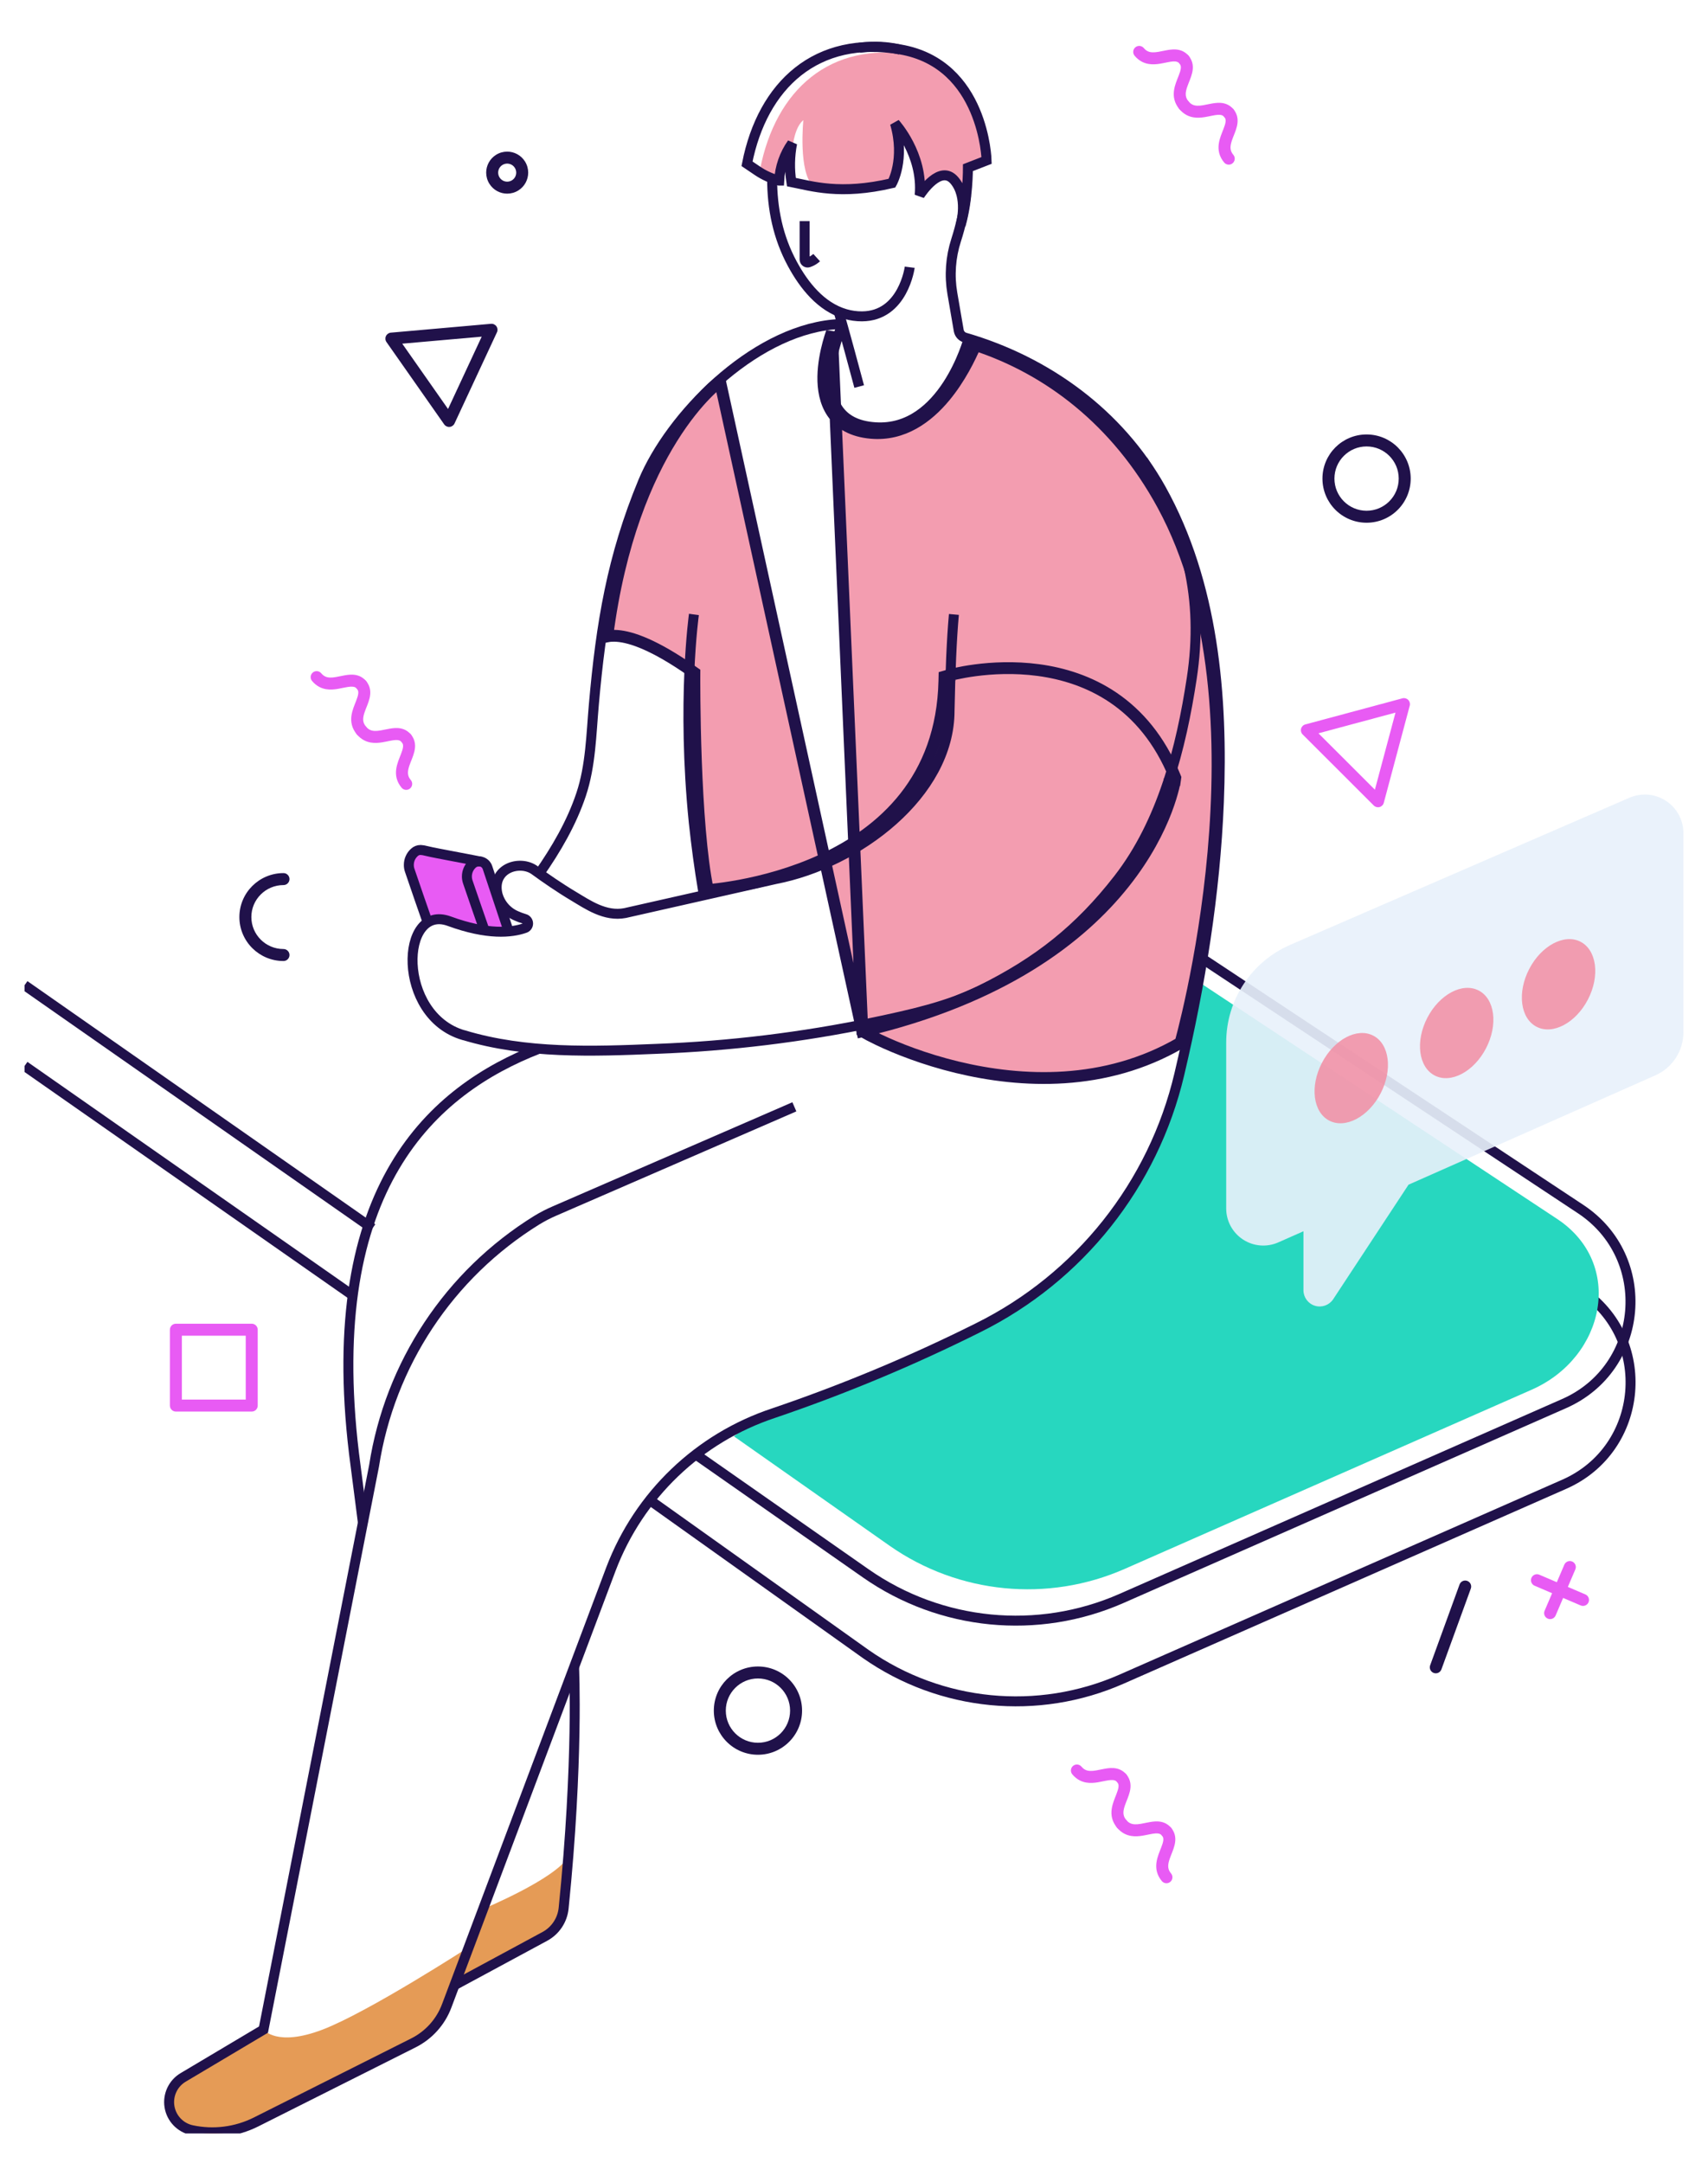 <svg width="278" height="352" viewBox="0 0 278 352" fill="none" xmlns="http://www.w3.org/2000/svg">
<g clip-path="url(#clip0_177_539)" filter="url(#filter0_d_177_539)">
<path d="M140.357 163.799C163.252 158.428 175.958 148.476 182.954 139.681C186.546 135.166 188.618 130.974 189.794 127.898C190.382 126.36 190.746 125.101 190.964 124.22C191.073 123.779 191.145 123.432 191.191 123.192C191.214 123.072 191.23 122.979 191.241 122.913C191.246 122.881 191.25 122.855 191.253 122.837L191.256 122.814L191.257 122.808L191.258 122.805C191.258 122.804 191.258 122.803 190.305 122.67L191.258 122.803L191.294 122.546L191.196 122.305C186.252 110.225 176.992 106.105 169.032 105.032C165.069 104.497 161.422 104.714 158.772 105.061C157.444 105.235 156.362 105.443 155.607 105.608C155.23 105.691 154.935 105.763 154.731 105.815C154.629 105.841 154.551 105.862 154.496 105.876L154.433 105.894L154.416 105.899L154.41 105.9L154.409 105.901C154.408 105.901 154.408 105.901 154.674 106.826L154.408 105.901L153.728 106.097L153.712 106.804C153.346 122.895 143.631 131.384 133.876 135.901C128.99 138.163 124.115 139.413 120.455 140.097C118.627 140.438 117.107 140.637 116.048 140.751C115.725 140.785 115.445 140.812 115.212 140.832C114.089 135.491 113.535 127.104 113.266 119.843C113.126 116.041 113.064 112.574 113.038 110.056C113.024 108.798 113.02 107.778 113.019 107.072C113.018 106.72 113.019 106.446 113.019 106.26L113.02 106.05L113.02 105.996L113.02 105.983L113.02 105.98L113.02 105.979C113.02 105.979 113.02 105.979 112.058 105.973L113.02 105.979L113.023 105.474L112.609 105.185C106.577 100.967 102.809 99.648 100.452 99.471C99.822 99.423 99.289 99.457 98.838 99.541C100.832 84.045 105.344 73.733 109.386 67.271C111.482 63.92 113.456 61.598 114.894 60.123C115.613 59.385 116.198 58.858 116.598 58.52C116.798 58.35 116.952 58.228 117.053 58.15C117.104 58.111 117.141 58.084 117.164 58.066L117.189 58.049L117.191 58.047L117.192 58.046L117.193 58.046L140.357 163.799ZM140.357 163.799C141.033 164.189 141.912 164.654 142.971 165.159C146.007 166.608 150.464 168.364 155.749 169.646C166.241 172.189 179.863 172.832 192.145 165.674C192.164 165.604 192.186 165.523 192.21 165.434C192.319 165.03 192.476 164.432 192.67 163.658C193.059 162.109 193.594 159.855 194.179 157.043C195.35 151.417 196.718 143.563 197.512 134.655C199.102 116.798 198.362 94.878 189.252 78.132C181.734 64.315 170.539 55.994 158.758 52.124C157.879 54.193 156.231 57.567 153.787 60.516C150.986 63.895 146.994 66.882 141.799 66.427C138.748 66.166 136.719 64.95 135.497 63.162C134.306 61.418 133.975 59.265 134.007 57.275C134.039 55.272 134.442 53.324 134.828 51.892C135.022 51.173 135.214 50.575 135.359 50.155C135.374 50.11 135.389 50.067 135.403 50.026L140.357 163.799Z" fill="#F290A6" fill-opacity="0.88" stroke="#20114A" stroke-width="1.925"/>
<path d="M195.707 151.997L257.277 192.739C269.217 200.639 267.681 218.618 254.587 224.378L182.534 256.089C168.906 262.085 153.139 260.543 140.932 252.019L113.261 232.674" stroke="#20114A" stroke-width="1.621"/>
<path d="M195.707 165.136L193.636 163.763L257.288 205.87C269.228 213.77 267.692 231.749 254.599 237.51L182.545 269.221C168.918 275.217 153.15 273.674 140.943 265.151L105.761 240.094" stroke="#20114A" stroke-width="1.621"/>
<path d="M249.287 222.13L183.062 251.28C170.537 256.788 156.047 255.37 144.828 247.537L119.451 229.709C122.945 227.031 126.86 224.953 131.036 223.56C141.497 220.007 151.706 215.75 161.593 210.82C176.789 203.303 187.838 189.398 191.727 172.896C193.055 167.257 194.221 161.552 195.175 155.818L253.459 194.346C264.429 201.604 261.317 216.841 249.287 222.13Z" fill="#27D7BF"/>
<path d="M78.641 306.61C78.641 306.61 90.253 301.796 92.479 298.167C92.479 298.167 92.897 306.406 90.725 309.22C88.552 312.034 75.567 319.474 74.869 318.542C74.171 317.61 78.641 306.61 78.641 306.61Z" fill="#E59B56"/>
<path d="M42.898 326.241C42.898 326.241 45.01 329.108 52.506 326.241C60.002 323.374 76.31 312.815 76.31 312.815C76.31 312.815 71.76 325.03 70.112 326.373C68.463 327.716 37.318 342.972 37.318 342.972C37.318 342.972 23.394 344.953 28.642 335.05L42.898 326.241Z" fill="#E59B56"/>
<path d="M87.721 166.638C70.557 173.319 52.392 189.016 57.617 232.486L59.07 243.78" stroke="#20114A" stroke-width="1.621"/>
<path d="M87.695 138.251C90.502 134.244 93.037 129.913 94.591 125.251C96.145 120.588 96.225 115.537 96.658 110.633C97.812 97.482 99.601 86.606 104.675 74.357C109.07 63.756 122.345 50.1 135.552 48.806L136.74 48.704" stroke="#20114A" stroke-width="1.621"/>
<path d="M120.892 165.676C120.828 165.491 120.764 165.318 120.696 165.136" stroke="#20114A" stroke-width="1.621"/>
<path d="M114.453 141.038C113.804 137.224 113.321 133.527 112.944 130.019C112.945 129.953 112.937 129.887 112.921 129.823C110.944 110.233 112.944 95.98 112.944 95.98" stroke="#20114A" stroke-width="1.621"/>
<path d="M160.593 22.139L157.575 23.316C157.575 23.41 157.575 24.587 157.447 26.235C157.307 28.204 156.994 30.157 156.511 32.072C156.779 30.766 157.168 27.665 155.463 25.508C155.436 25.463 155.406 25.422 155.372 25.383C154.241 24.021 152.845 24.561 151.724 25.496C150.951 26.151 150.275 26.913 149.717 27.759C149.913 25.239 149.461 22.711 148.405 20.415C147.716 18.848 146.802 17.39 145.692 16.088C147.401 21.973 145.209 25.824 145.209 25.824C139.418 27.186 135.401 26.896 132.406 26.379C129.882 24.025 130.757 15.548 130.757 15.548C128.218 17.623 128.83 25.651 128.83 25.651C128.505 23.556 128.545 21.421 128.947 19.34C127.685 21.123 126.957 23.228 126.845 25.409L126.8 25.387C126.625 25.342 126.452 25.288 126.283 25.225C125.972 25.061 125.671 24.88 125.382 24.681L123.71 23.549C126.234 10.674 135.058 2.579 148.691 4.955C149.581 5.109 150.457 5.336 151.309 5.634C160.292 10.316 160.593 22.139 160.593 22.139Z" fill="#F290A6" fill-opacity="0.88"/>
<path d="M82.791 147.534L79.354 137.19C79.2 136.7 78.803 136.325 78.306 136.198C78.275 136.198 78.241 136.198 78.207 136.175C78.174 136.153 78.166 136.175 78.143 136.175C78.064 136.17 77.985 136.17 77.906 136.175C77.525 136.177 77.158 136.322 76.879 136.583C76.316 137.104 75.994 137.836 75.993 138.605C75.993 138.902 76.04 139.197 76.133 139.48C76.887 141.664 78.23 145.606 78.868 147.402" fill="#E85BF4"/>
<path d="M82.014 147.534L78.309 136.198C78.279 136.198 78.245 136.198 78.211 136.175C78.177 136.153 78.17 136.175 78.147 136.175L76.204 135.798C75.167 135.606 74.129 135.398 73.092 135.206C71.847 134.957 70.594 134.749 69.353 134.451C69.06 134.369 68.759 134.318 68.456 134.301C68.073 134.299 67.705 134.447 67.429 134.712C66.86 135.232 66.538 135.97 66.543 136.741C66.541 137.035 66.588 137.327 66.683 137.605C67.516 140.05 69.104 144.675 69.61 146.078L82.014 147.534Z" fill="#E85BF4"/>
<path d="M155.259 95.977C154.882 100.175 154.686 105.257 154.554 111.643C154.554 125.224 139.54 136.47 126.197 139.042L101.729 144.569C98.496 145.195 95.632 143.177 93.384 141.838C91.071 140.461 88.703 138.82 87.035 137.602C84.636 135.847 80.014 137.258 80.961 141.442C81.375 143.054 82.518 144.381 84.051 145.029C84.477 145.22 84.915 145.382 85.364 145.512C85.707 145.598 85.95 145.904 85.955 146.258C85.96 146.612 85.727 146.925 85.387 147.021C83.266 147.753 79.385 148.187 73.122 145.889C65.098 142.936 64.476 161.247 75.446 164.435H75.487C85.594 167.49 96.47 167.098 106.916 166.66C118.778 166.211 130.581 164.771 142.203 162.356C148.114 161.104 154.188 159.802 159.597 157.128C168.915 152.521 175.63 147.24 182.017 139.02C189.185 129.804 192.244 117.713 193.972 106.377C195.949 93.408 193.217 82.456 186.265 71.293L186.008 70.886" stroke="#20114A" stroke-width="1.621"/>
<path d="M82.791 147.534L79.354 137.19C79.2 136.7 78.803 136.325 78.306 136.198C78.275 136.198 78.241 136.198 78.207 136.175C78.174 136.153 78.166 136.175 78.143 136.175C78.064 136.17 77.985 136.17 77.906 136.175C77.525 136.177 77.158 136.322 76.879 136.583C76.316 137.104 75.994 137.836 75.993 138.605C75.993 138.902 76.04 139.197 76.133 139.48C76.887 141.664 78.23 145.606 78.868 147.402" stroke="#20114A" stroke-width="1.621"/>
<path d="M78.309 136.198C78.279 136.198 78.245 136.198 78.211 136.175C78.177 136.153 78.17 136.175 78.147 136.175L76.204 135.798C75.167 135.606 74.129 135.398 73.092 135.206C71.847 134.957 70.595 134.749 69.354 134.451C69.061 134.369 68.76 134.318 68.456 134.301C68.073 134.299 67.705 134.447 67.43 134.712C66.861 135.232 66.538 135.97 66.543 136.741C66.541 137.035 66.588 137.327 66.683 137.605C67.516 140.05 69.105 144.675 69.61 146.078" stroke="#20114A" stroke-width="1.621"/>
<path d="M125.672 25.04C125.672 29.944 126.626 34.633 128.981 38.964C130.867 42.442 133.636 45.947 137.597 47.097C138.475 47.351 139.384 47.478 140.298 47.474C147.02 47.444 148.069 39.481 148.069 39.481" stroke="#20114A" stroke-width="1.621"/>
<path d="M157.221 27.884V27.906C156.909 30.34 156.374 32.739 155.621 35.074C154.723 37.859 154.51 40.82 155.003 43.706L156.048 49.783C156.145 50.335 156.549 50.784 157.089 50.937C170.353 54.789 182.126 63.288 188.977 75.56C197.522 90.883 199.08 109.338 198.389 126.54C197.782 141.453 195.372 156.278 191.95 170.791C187.715 188.749 175.69 203.882 159.152 212.065C148.404 217.432 137.304 222.064 125.929 225.929C113.734 229.967 104.006 239.282 99.443 251.29L72.711 322.37C71.729 324.995 69.791 327.15 67.286 328.406L41.672 341.274C38.437 342.893 34.747 343.361 31.211 342.602C29.334 342.197 27.897 340.685 27.587 338.791C27.277 336.896 28.158 335.005 29.807 334.023L42.89 326.241L60.881 234.526C63.443 217.967 73.12 203.358 87.367 194.538C88.305 193.966 89.284 193.462 90.294 193.029L129.294 176.095" stroke="#20114A" stroke-width="1.621"/>
<path d="M146.5 4.069C144.415 3.572 142.257 3.462 140.132 3.744C140.045 3.746 139.958 3.754 139.871 3.767" stroke="#20114A" stroke-width="1.621"/>
<path d="M137.053 48.926C137.053 48.926 130.154 64.744 142.493 65.525C153.565 66.234 157.629 51.19 157.629 51.19" stroke="#20114A" stroke-width="1.621"/>
<path fill-rule="evenodd" clip-rule="evenodd" d="M156.353 32.648C156.432 32.358 157.621 28.069 155.35 25.368C153.079 22.666 150.001 27.299 149.691 27.763C150.295 21.113 145.673 16.069 145.673 16.069C147.379 21.957 145.183 25.805 145.183 25.805C136.744 27.782 132.1 26.277 128.807 25.628C128.483 23.534 128.524 21.4 128.928 19.32C127.663 21.099 126.934 23.203 126.826 25.383H126.774C125.52 25.05 124.331 24.508 123.258 23.779L121.586 22.648C124.114 9.776 132.934 1.673 146.568 4.05C160.201 6.426 160.582 22.105 160.582 22.105L157.545 23.285C157.545 23.285 157.572 28.461 156.353 32.648Z" stroke="#20114A" stroke-width="1.621"/>
<path d="M130.961 31.977V38.236C130.962 38.39 131.037 38.535 131.162 38.626C131.287 38.717 131.447 38.743 131.595 38.696C132.087 38.533 132.539 38.268 132.923 37.919" stroke="#20114A" stroke-width="1.621"/>
<path d="M136.499 46.701C136.499 46.701 137.348 49.576 139.845 58.894" stroke="#20114A" stroke-width="1.621"/>
<path d="M73.975 319.013L88.688 311.072C90.399 310.144 91.542 308.429 91.739 306.492C94.184 282.481 93.437 267.301 93.437 267.301" stroke="#20114A" stroke-width="1.621"/>
<path d="M60.621 195.874L4 156.305" stroke="#20114A" stroke-width="1.621"/>
<path d="M57.414 206.776L4 169.445" stroke="#20114A" stroke-width="1.621"/>
<path d="M274 131.565V163.959C274 166.994 272.21 169.744 269.435 170.972L229.259 188.763L216.976 207.429C216.327 208.379 215.139 208.8 214.037 208.469C212.935 208.139 212.174 207.134 212.155 205.984V196.342L208.035 198.164C206.174 198.977 204.028 198.801 202.325 197.693C200.622 196.585 199.591 194.695 199.581 192.664V165.612C199.582 158.716 203.677 152.479 210.004 149.737L265.217 125.801C267.16 124.958 269.395 125.15 271.165 126.312C272.935 127.474 274.001 129.448 274 131.565Z" fill="#E7F0FA" fill-opacity="0.91"/>
<path d="M224.716 173.905C226.695 170.088 226.159 165.884 223.52 164.515C220.88 163.147 217.136 165.133 215.157 168.951C213.178 172.769 213.714 176.973 216.353 178.341C218.993 179.709 222.737 177.723 224.716 173.905Z" fill="#F290A6" fill-opacity="0.88"/>
<path d="M241.874 166.561C243.853 162.743 243.318 158.539 240.678 157.171C238.039 155.803 234.295 157.788 232.316 161.606C230.337 165.424 230.872 169.628 233.512 170.996C236.151 172.365 239.895 170.379 241.874 166.561Z" fill="#F290A6" fill-opacity="0.88"/>
<path d="M258.456 158.631C260.435 154.813 259.899 150.609 257.259 149.24C254.62 147.872 250.876 149.858 248.897 153.676C246.918 157.494 247.453 161.698 250.093 163.066C252.733 164.434 256.477 162.448 258.456 158.631Z" fill="#F290A6" fill-opacity="0.88"/>
<path d="M226.4 118.473L227.342 118.725L229.455 110.82C229.545 110.484 229.448 110.124 229.202 109.878C228.955 109.632 228.596 109.536 228.26 109.627L220.361 111.751H220.362L212.459 113.874C212.123 113.964 211.86 114.227 211.77 114.564C211.68 114.9 211.777 115.259 212.023 115.505L217.812 121.285L217.812 121.284L223.599 127.066C223.846 127.313 224.205 127.409 224.541 127.318C224.878 127.228 225.141 126.965 225.23 126.628L227.342 118.725L226.4 118.473L225.458 118.222L223.783 124.493L219.19 119.905L219.19 119.904L214.596 115.319L220.867 113.634H220.868L227.135 111.949L225.458 118.222L226.4 118.473Z" fill="#E85BF4"/>
<path d="M228.635 73.873H227.66C227.66 75.321 227.076 76.623 226.128 77.572C225.178 78.52 223.877 79.104 222.429 79.105C220.981 79.104 219.68 78.52 218.73 77.572C217.782 76.623 217.198 75.321 217.197 73.873C217.198 72.425 217.782 71.124 218.73 70.174C219.68 69.226 220.981 68.643 222.429 68.642C223.877 68.643 225.178 69.226 226.128 70.174C227.076 71.124 227.66 72.425 227.66 73.873H228.635H229.61C229.609 69.907 226.395 66.693 222.429 66.692C218.462 66.693 215.248 69.907 215.247 73.873C215.248 77.84 218.462 81.054 222.429 81.055C226.395 81.054 229.609 77.84 229.61 73.873H228.635Z" fill="#20114A"/>
<path d="M65.385 116.76C65.508 116.909 65.556 117.021 65.586 117.149C65.611 117.261 65.618 117.394 65.597 117.565C65.563 117.862 65.433 118.261 65.255 118.716C64.994 119.402 64.623 120.202 64.49 121.145C64.425 121.617 64.429 122.131 64.565 122.655C64.7 123.179 64.967 123.699 65.368 124.175C65.714 124.588 66.329 124.641 66.742 124.295C67.154 123.949 67.208 123.334 66.862 122.921C66.658 122.678 66.547 122.464 66.48 122.259C66.422 122.078 66.398 121.9 66.4 121.703C66.403 121.361 66.497 120.959 66.653 120.515C66.88 119.846 67.245 119.114 67.446 118.278C67.544 117.86 67.599 117.4 67.525 116.913C67.453 116.427 67.236 115.928 66.879 115.507C66.532 115.094 65.918 115.04 65.505 115.387C65.093 115.733 65.039 116.348 65.385 116.76Z" fill="#E85BF4"/>
<path d="M58.096 108.074C58.22 108.223 58.267 108.335 58.298 108.463C58.323 108.575 58.329 108.708 58.308 108.879C58.274 109.176 58.145 109.575 57.967 110.03C57.706 110.716 57.334 111.515 57.202 112.459C57.137 112.931 57.141 113.445 57.277 113.969C57.411 114.492 57.678 115.013 58.08 115.489C58.426 115.901 59.041 115.955 59.453 115.609C59.866 115.263 59.919 114.648 59.574 114.235C59.37 113.992 59.258 113.778 59.191 113.572C59.134 113.392 59.109 113.214 59.111 113.017C59.114 112.675 59.209 112.274 59.364 111.83C59.592 111.16 59.956 110.428 60.158 109.592C60.256 109.173 60.311 108.714 60.237 108.227C60.165 107.741 59.948 107.242 59.59 106.821C59.244 106.408 58.629 106.354 58.217 106.7C57.804 107.046 57.75 107.662 58.096 108.074Z" fill="#E85BF4"/>
<path d="M66.879 115.507C66.571 115.138 66.189 114.86 65.786 114.694C65.433 114.547 65.074 114.483 64.733 114.465C64.134 114.435 63.581 114.533 63.058 114.635C62.277 114.794 61.553 114.959 60.989 114.932C60.705 114.92 60.467 114.869 60.246 114.769C60.025 114.667 59.809 114.514 59.574 114.236C59.227 113.823 58.612 113.769 58.2 114.115C57.787 114.462 57.734 115.077 58.08 115.489C58.428 115.905 58.825 116.227 59.248 116.45C59.617 116.646 60.002 116.765 60.377 116.826C61.033 116.933 61.652 116.875 62.217 116.785C63.061 116.644 63.815 116.438 64.357 116.414C64.628 116.398 64.832 116.422 64.98 116.473C65.13 116.527 65.24 116.593 65.385 116.761C65.731 117.173 66.346 117.227 66.758 116.881C67.171 116.534 67.225 115.919 66.879 115.507Z" fill="#E85BF4"/>
<path d="M59.59 106.821C59.283 106.452 58.9 106.174 58.498 106.008C58.145 105.862 57.786 105.797 57.445 105.779C56.846 105.749 56.293 105.848 55.77 105.95C54.988 106.109 54.265 106.273 53.7 106.246C53.417 106.234 53.179 106.184 52.958 106.083C52.737 105.982 52.521 105.828 52.285 105.55C51.939 105.138 51.324 105.084 50.912 105.43C50.499 105.776 50.446 106.391 50.791 106.803C51.14 107.219 51.537 107.542 51.96 107.765C52.329 107.961 52.714 108.08 53.089 108.141C53.745 108.248 54.364 108.189 54.929 108.099C55.773 107.959 56.527 107.753 57.069 107.728C57.34 107.713 57.544 107.737 57.692 107.788C57.841 107.841 57.952 107.906 58.096 108.074C58.443 108.487 59.058 108.541 59.47 108.195C59.883 107.848 59.936 107.234 59.59 106.821Z" fill="#E85BF4"/>
<path d="M189.126 294.667C189.249 294.816 189.297 294.928 189.327 295.056C189.352 295.168 189.359 295.301 189.338 295.472C189.304 295.769 189.175 296.168 188.996 296.623C188.735 297.309 188.364 298.109 188.231 299.052C188.166 299.524 188.17 300.038 188.306 300.562C188.441 301.086 188.708 301.606 189.109 302.082C189.455 302.495 190.07 302.548 190.483 302.202C190.895 301.856 190.949 301.241 190.603 300.828C190.399 300.585 190.288 300.371 190.221 300.166C190.163 299.985 190.139 299.807 190.141 299.61C190.144 299.268 190.238 298.866 190.394 298.422C190.622 297.753 190.986 297.021 191.187 296.185C191.285 295.766 191.34 295.307 191.266 294.82C191.194 294.334 190.977 293.835 190.62 293.414C190.274 293.001 189.659 292.947 189.246 293.294C188.834 293.64 188.78 294.255 189.126 294.667Z" fill="#E85BF4"/>
<path d="M181.838 285.981C181.961 286.13 182.008 286.242 182.039 286.37C182.064 286.483 182.07 286.615 182.049 286.786C182.015 287.083 181.886 287.482 181.708 287.937C181.447 288.623 181.075 289.423 180.943 290.367C180.878 290.838 180.882 291.353 181.018 291.876C181.152 292.4 181.419 292.92 181.821 293.396C182.167 293.808 182.782 293.862 183.194 293.516C183.607 293.17 183.661 292.555 183.315 292.142C183.111 291.899 183 291.685 182.933 291.479C182.875 291.299 182.851 291.121 182.853 290.924C182.855 290.582 182.95 290.181 183.105 289.737C183.333 289.067 183.697 288.335 183.899 287.5C183.997 287.08 184.052 286.622 183.978 286.134C183.906 285.648 183.689 285.149 183.331 284.728C182.985 284.316 182.37 284.261 181.958 284.608C181.545 284.954 181.492 285.569 181.838 285.981Z" fill="#E85BF4"/>
<path d="M190.62 293.414C190.312 293.045 189.93 292.767 189.527 292.601C189.175 292.454 188.815 292.39 188.474 292.372C187.875 292.342 187.322 292.44 186.799 292.542C186.018 292.701 185.294 292.866 184.73 292.839C184.446 292.827 184.208 292.776 183.987 292.676C183.766 292.574 183.55 292.421 183.315 292.143C182.968 291.73 182.353 291.676 181.941 292.022C181.528 292.369 181.475 292.983 181.821 293.396C182.169 293.812 182.566 294.134 182.989 294.357C183.358 294.553 183.743 294.672 184.118 294.733C184.775 294.84 185.393 294.782 185.958 294.692C186.802 294.551 187.556 294.345 188.098 294.321C188.369 294.305 188.573 294.329 188.721 294.38C188.871 294.434 188.981 294.5 189.126 294.667C189.472 295.08 190.087 295.134 190.5 294.788C190.912 294.441 190.966 293.826 190.62 293.414Z" fill="#E85BF4"/>
<path d="M183.332 284.728C183.024 284.358 182.642 284.081 182.239 283.915C181.887 283.768 181.527 283.704 181.186 283.686C180.587 283.656 180.034 283.755 179.511 283.856C178.73 284.016 178.006 284.18 177.442 284.153C177.158 284.141 176.92 284.091 176.699 283.99C176.478 283.888 176.262 283.735 176.027 283.457C175.681 283.044 175.065 282.99 174.653 283.336C174.24 283.683 174.187 284.298 174.533 284.71C174.881 285.126 175.278 285.449 175.701 285.672C176.071 285.867 176.456 285.986 176.83 286.048C177.487 286.154 178.106 286.096 178.67 286.006C179.514 285.866 180.268 285.66 180.81 285.635C181.081 285.619 181.286 285.644 181.434 285.694C181.583 285.748 181.693 285.813 181.838 285.981C182.184 286.394 182.799 286.447 183.211 286.101C183.624 285.755 183.678 285.14 183.332 284.728Z" fill="#E85BF4"/>
<path d="M199.266 15.03C199.389 15.178 199.437 15.29 199.468 15.418C199.493 15.531 199.499 15.664 199.478 15.834C199.444 16.131 199.315 16.53 199.137 16.985C198.875 17.671 198.504 18.471 198.371 19.415C198.307 19.886 198.311 20.401 198.447 20.924C198.581 21.448 198.848 21.968 199.25 22.444C199.596 22.857 200.211 22.911 200.623 22.564C201.035 22.218 201.09 21.603 200.743 21.191C200.54 20.947 200.428 20.733 200.361 20.528C200.304 20.348 200.279 20.169 200.281 19.972C200.284 19.631 200.379 19.229 200.534 18.785C200.762 18.115 201.126 17.384 201.328 16.548C201.426 16.129 201.48 15.67 201.406 15.182C201.335 14.697 201.117 14.197 200.76 13.776C200.414 13.364 199.799 13.31 199.386 13.656C198.974 14.002 198.92 14.617 199.266 15.03Z" fill="#E85BF4"/>
<path d="M191.978 6.344C192.101 6.493 192.149 6.604 192.179 6.732C192.204 6.845 192.211 6.978 192.19 7.148C192.156 7.445 192.027 7.845 191.849 8.299C191.587 8.985 191.216 9.785 191.083 10.729C191.019 11.201 191.023 11.715 191.158 12.238C191.293 12.762 191.56 13.282 191.961 13.758C192.307 14.171 192.922 14.225 193.335 13.878C193.747 13.532 193.801 12.917 193.455 12.505C193.251 12.261 193.14 12.047 193.073 11.842C193.015 11.662 192.991 11.483 192.993 11.287C192.995 10.944 193.09 10.543 193.246 10.099C193.474 9.43 193.838 8.698 194.039 7.862C194.137 7.443 194.192 6.984 194.118 6.497C194.046 6.011 193.829 5.511 193.472 5.09C193.126 4.678 192.511 4.624 192.098 4.97C191.686 5.316 191.632 5.931 191.978 6.344Z" fill="#E85BF4"/>
<path d="M200.76 13.776C200.453 13.407 200.07 13.129 199.667 12.963C199.315 12.817 198.956 12.752 198.614 12.734C198.015 12.704 197.462 12.803 196.939 12.904C196.158 13.063 195.435 13.229 194.87 13.201C194.587 13.189 194.348 13.139 194.127 13.039C193.906 12.936 193.69 12.784 193.455 12.505C193.109 12.092 192.494 12.039 192.081 12.385C191.669 12.731 191.615 13.346 191.961 13.758C192.309 14.174 192.706 14.497 193.129 14.72C193.499 14.915 193.884 15.034 194.258 15.096C194.915 15.203 195.534 15.144 196.099 15.054C196.942 14.914 197.696 14.708 198.239 14.683C198.509 14.667 198.714 14.692 198.862 14.742C199.011 14.796 199.122 14.862 199.266 15.03C199.612 15.442 200.228 15.496 200.64 15.15C201.052 14.804 201.106 14.189 200.76 13.776Z" fill="#E85BF4"/>
<path d="M193.472 5.089C193.165 4.72 192.782 4.442 192.38 4.277C192.027 4.13 191.668 4.065 191.327 4.047C190.728 4.018 190.175 4.116 189.652 4.218C188.871 4.377 188.147 4.542 187.582 4.514C187.299 4.502 187.061 4.452 186.84 4.352C186.619 4.25 186.403 4.097 186.168 3.818C185.822 3.406 185.206 3.352 184.794 3.698C184.381 4.044 184.328 4.659 184.674 5.072C185.022 5.488 185.419 5.81 185.842 6.033C186.212 6.229 186.597 6.348 186.971 6.409C187.627 6.516 188.247 6.458 188.811 6.367C189.655 6.227 190.409 6.021 190.951 5.996C191.222 5.981 191.427 6.005 191.575 6.056C191.724 6.11 191.834 6.175 191.979 6.343C192.325 6.755 192.94 6.809 193.352 6.463C193.765 6.117 193.819 5.502 193.472 5.089Z" fill="#E85BF4"/>
<path d="M46.143 150.42C44.694 150.42 43.392 149.838 42.443 148.895C41.495 147.949 40.913 146.655 40.912 145.217C40.913 143.778 41.495 142.484 42.443 141.539C43.392 140.596 44.694 140.014 46.143 140.014C46.682 140.014 47.118 139.578 47.118 139.039C47.118 138.5 46.682 138.064 46.143 138.064C44.164 138.064 42.364 138.865 41.067 140.158C39.768 141.448 38.961 143.243 38.962 145.217C38.961 147.19 39.768 148.985 41.067 150.276C42.364 151.569 44.164 152.371 46.143 152.37C46.682 152.37 47.118 151.934 47.118 151.395C47.118 150.857 46.682 150.42 46.143 150.42Z" fill="#20114A"/>
<path d="M258.039 255.433L250.542 252.225C250.047 252.013 249.473 252.243 249.262 252.738C249.05 253.233 249.28 253.806 249.775 254.018L257.272 257.226C257.767 257.438 258.341 257.208 258.552 256.713C258.764 256.218 258.534 255.645 258.039 255.433Z" fill="#E85BF4"/>
<path d="M253.199 258.859L256.408 251.361C256.619 250.866 256.39 250.293 255.895 250.081C255.4 249.869 254.827 250.099 254.615 250.594L251.406 258.092C251.195 258.587 251.424 259.16 251.919 259.372C252.414 259.584 252.987 259.354 253.199 258.859Z" fill="#E85BF4"/>
<path d="M234.611 267.629L239.396 254.483C239.58 253.977 239.319 253.417 238.813 253.233C238.307 253.049 237.748 253.31 237.563 253.816L232.779 266.962C232.595 267.468 232.855 268.027 233.361 268.211C233.867 268.395 234.427 268.135 234.611 267.629Z" fill="#20114A"/>
<path d="M129.572 274.339H128.597C128.597 275.787 128.013 277.088 127.065 278.038C126.115 278.986 124.814 279.57 123.366 279.57C121.919 279.57 120.617 278.986 119.667 278.038C118.719 277.088 118.135 275.787 118.134 274.339C118.135 272.891 118.719 271.59 119.667 270.64C120.617 269.692 121.919 269.108 123.366 269.108C124.814 269.108 126.116 269.692 127.065 270.64C128.013 271.59 128.597 272.891 128.597 274.339H129.572H130.547C130.547 270.372 127.332 267.158 123.366 267.158C121.386 267.157 119.585 267.963 118.288 269.261C116.99 270.557 116.184 272.359 116.184 274.339C116.185 278.306 119.4 281.52 123.366 281.521C127.332 281.52 130.547 278.306 130.547 274.339H129.572Z" fill="#20114A"/>
<path d="M28.627 212.361V213.336H39.997V223.732H29.602V212.361H28.627V213.336V212.361H27.652V224.707C27.652 224.964 27.756 225.215 27.938 225.396C28.119 225.578 28.37 225.682 28.627 225.682H40.972C41.229 225.682 41.48 225.578 41.661 225.396C41.843 225.215 41.947 224.964 41.947 224.707V212.361C41.947 212.105 41.843 211.853 41.661 211.672C41.48 211.49 41.229 211.386 40.972 211.386H28.627C28.37 211.386 28.119 211.49 27.938 211.672C27.756 211.853 27.652 212.105 27.652 212.361H28.627Z" fill="#E85BF4"/>
<path d="M83.854 26.159L83.336 25.333C83.089 25.488 82.823 25.558 82.555 25.559C82.31 25.559 82.067 25.498 81.852 25.382C81.638 25.265 81.451 25.097 81.31 24.872L81.309 24.871C81.155 24.625 81.084 24.358 81.083 24.09C81.083 23.847 81.145 23.604 81.26 23.389C81.377 23.174 81.546 22.988 81.77 22.846C82.016 22.693 82.281 22.622 82.549 22.621C82.793 22.621 83.037 22.682 83.252 22.798C83.468 22.915 83.653 23.084 83.795 23.308L83.796 23.308C83.95 23.554 84.02 23.82 84.021 24.088C84.021 24.332 83.96 24.576 83.844 24.791C83.727 25.006 83.559 25.192 83.335 25.334L83.336 25.333L83.854 26.159L84.374 26.984C84.888 26.661 85.29 26.218 85.56 25.717C85.83 25.215 85.971 24.656 85.971 24.088C85.972 23.466 85.8 22.832 85.446 22.27L85.446 22.27C85.123 21.756 84.68 21.353 84.178 21.083C83.677 20.812 83.117 20.671 82.549 20.671C81.928 20.671 81.294 20.842 80.732 21.196C80.218 21.518 79.815 21.961 79.545 22.462C79.275 22.963 79.133 23.523 79.133 24.09C79.133 24.713 79.305 25.347 79.659 25.91L79.659 25.909C79.982 26.424 80.424 26.827 80.925 27.097C81.427 27.368 81.987 27.509 82.555 27.509C83.176 27.51 83.81 27.338 84.373 26.984L84.374 26.984L83.854 26.159Z" fill="#20114A"/>
<path d="M76.548 57.077L77.432 57.488L80.885 50.07C81.032 49.754 81 49.384 80.8 49.099C80.599 48.813 80.262 48.657 79.915 48.687L71.768 49.408L71.768 49.408L63.617 50.126C63.27 50.157 62.966 50.37 62.819 50.686C62.672 51.002 62.705 51.372 62.905 51.657L67.602 58.354L67.602 58.353L72.297 65.053C72.498 65.338 72.835 65.495 73.181 65.465C73.528 65.434 73.833 65.221 73.98 64.905L77.432 57.488L76.548 57.077L75.664 56.665L72.925 62.55L69.199 57.234L69.198 57.234L65.471 51.92L71.939 51.35L71.94 51.35L78.404 50.779L75.664 56.665L76.548 57.077Z" fill="#20114A"/>
</g>
<defs>
<filter id="filter0_d_177_539" x="0" y="0" width="278" height="351.134" filterUnits="userSpaceOnUse" color-interpolation-filters="sRGB">
<feFlood flood-opacity="0" result="BackgroundImageFix"/>
<feColorMatrix in="SourceAlpha" type="matrix" values="0 0 0 0 0 0 0 0 0 0 0 0 0 0 0 0 0 0 127 0" result="hardAlpha"/>
<feOffset dy="4"/>
<feGaussianBlur stdDeviation="2"/>
<feComposite in2="hardAlpha" operator="out"/>
<feColorMatrix type="matrix" values="0 0 0 0 0 0 0 0 0 0 0 0 0 0 0 0 0 0 0.25 0"/>
<feBlend mode="normal" in2="BackgroundImageFix" result="effect1_dropShadow_177_539"/>
<feBlend mode="normal" in="SourceGraphic" in2="effect1_dropShadow_177_539" result="shape"/>
</filter>
<clipPath id="clip0_177_539">
<rect width="270" height="343.134" fill="white" transform="translate(4)"/>
</clipPath>
</defs>
</svg>
